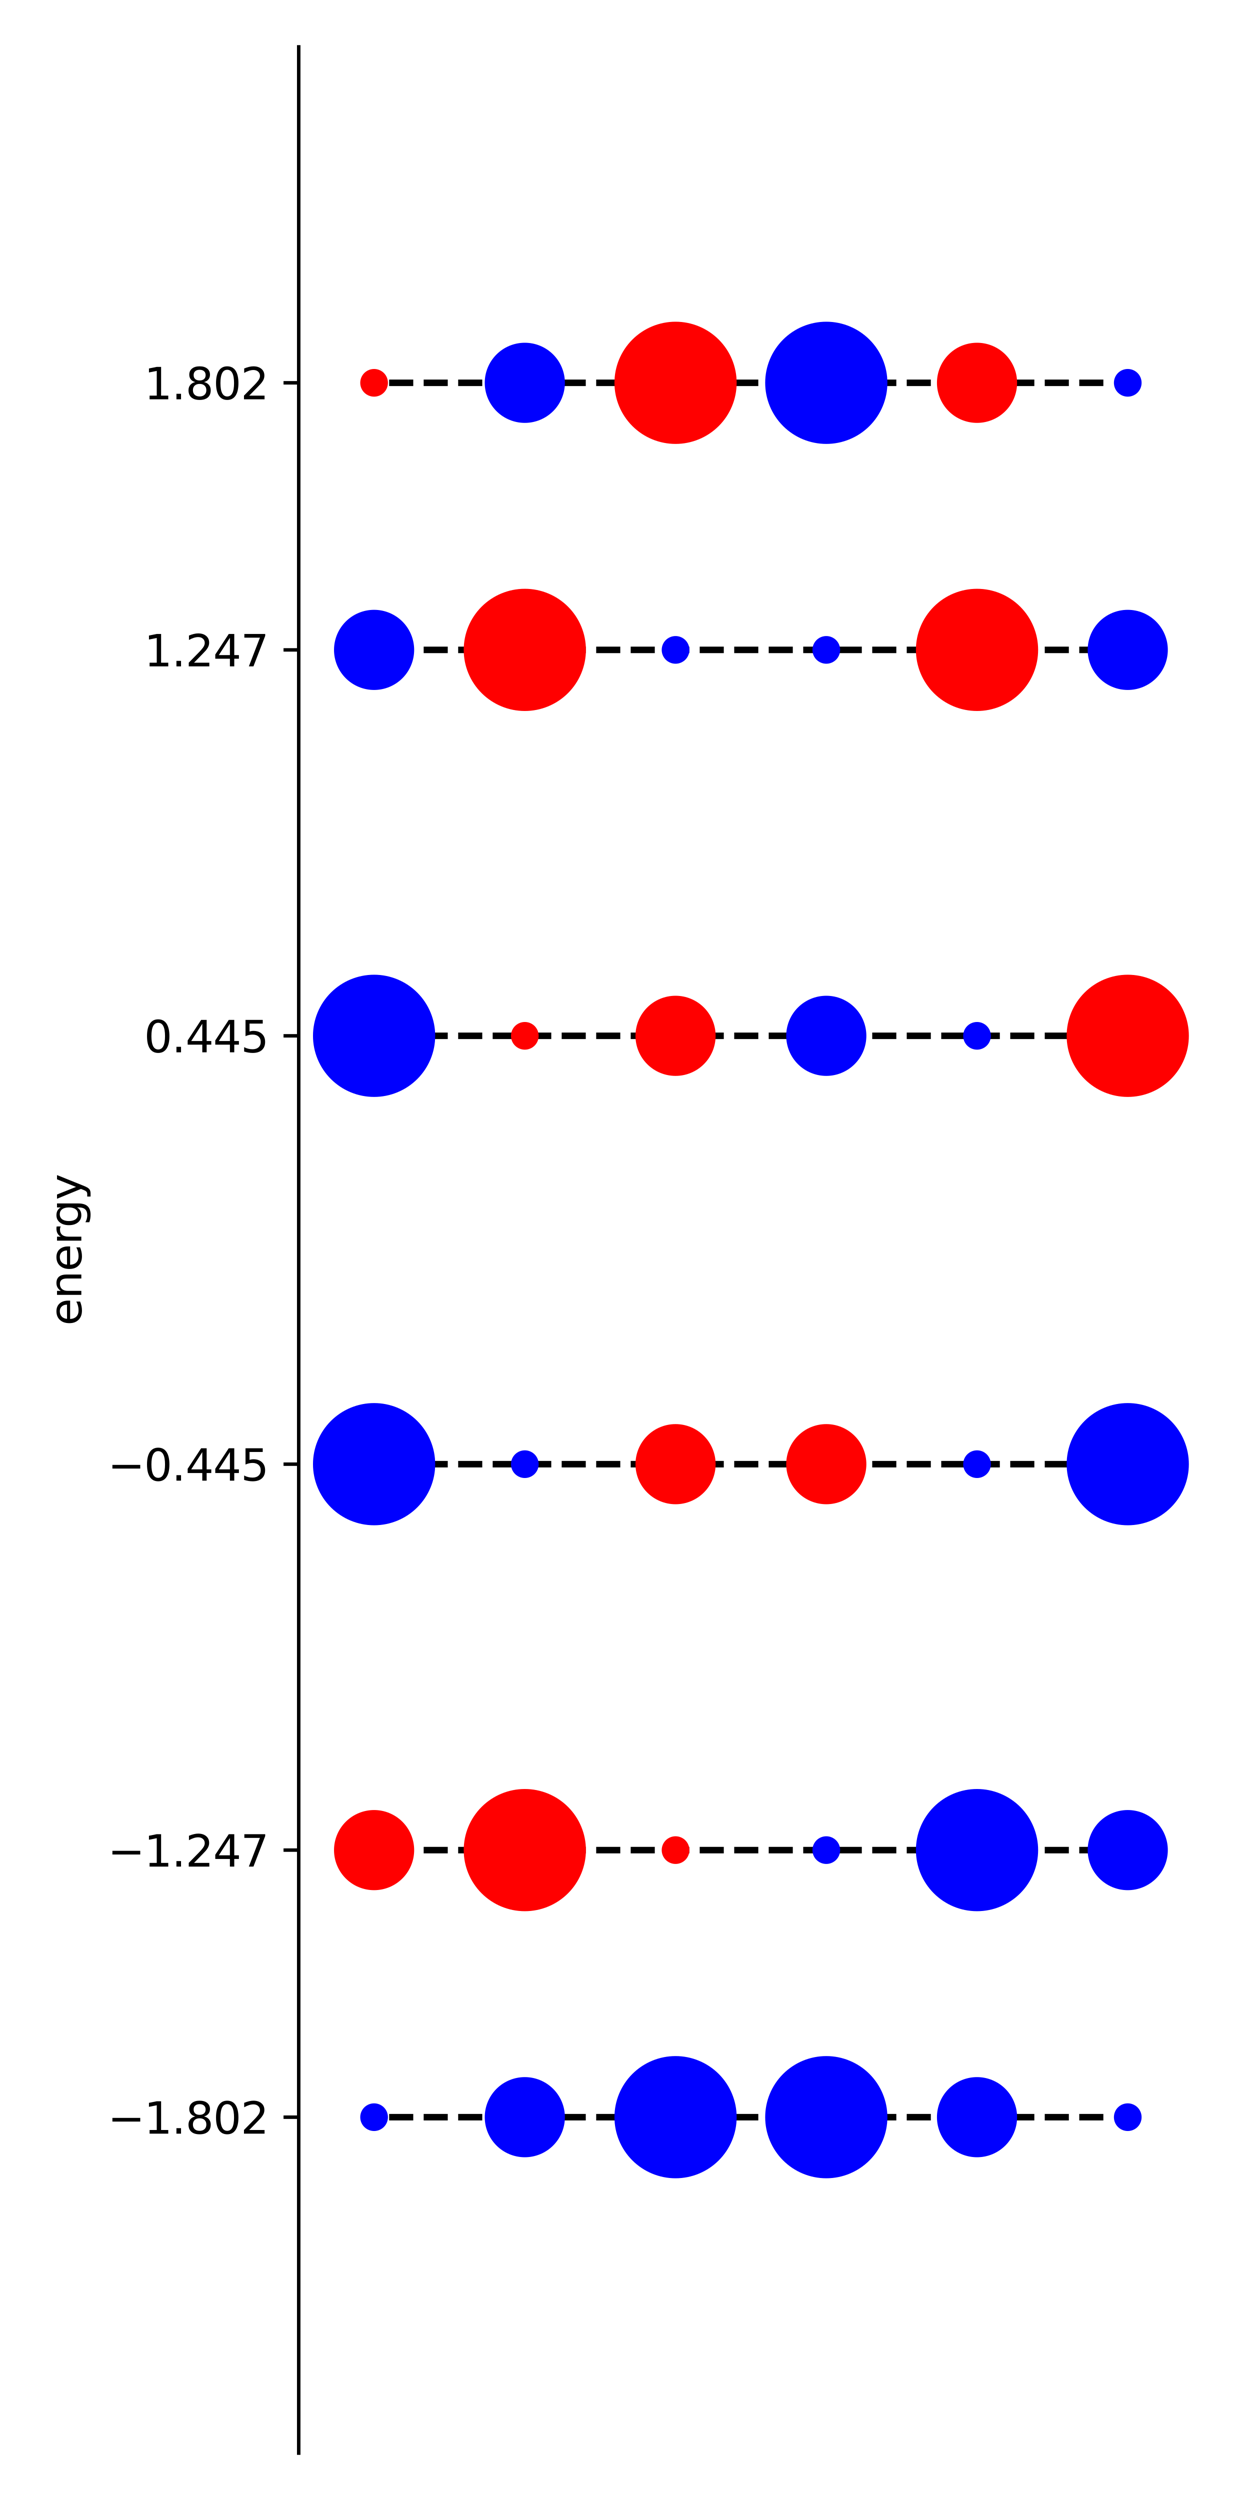 <?xml version="1.0" encoding="utf-8" standalone="no"?>
<!DOCTYPE svg PUBLIC "-//W3C//DTD SVG 1.1//EN"
  "http://www.w3.org/Graphics/SVG/1.1/DTD/svg11.dtd">
<svg xmlns:xlink="http://www.w3.org/1999/xlink" width="288pt" height="576pt" viewBox="0 0 288 576" xmlns="http://www.w3.org/2000/svg" version="1.1">
 <defs>
  <style type="text/css">*{stroke-linejoin: round; stroke-linecap: butt}</style>
 </defs>
 <g id="figure_1">
  <g id="patch_1">
   <path d="M 0 576 
L 288 576 
L 288 0 
L 0 0 
z
" style="fill: #ffffff"/>
  </g>
  <g id="axes_1">
   <g id="patch_2">
    <path d="M 68.825 565.2 
L 277.2 565.2 
L 277.2 10.8 
L 68.825 10.8 
z
" style="fill: #ffffff"/>
   </g>
   <g id="matplotlib.axis_1"/>
   <g id="matplotlib.axis_2">
    <g id="ytick_1">
     <g id="line2d_1">
      <defs>
       <path id="mfa5f007abc" d="M 0 0 
L -3.5 0 
" style="stroke: #000000; stroke-width: 0.8"/>
      </defs>
      <g>
       <use xlink:href="#mfa5f007abc" x="68.825" y="487.799" style="stroke: #000000; stroke-width: 0.8"/>
      </g>
     </g>
     <g id="text_1">
      <!-- −1.802 -->
      <g transform="translate(24.817 491.598) scale(0.1 -0.1)">
       <defs>
        <path id="DejaVuSans-2212" d="M 678 2272 
L 4684 2272 
L 4684 1741 
L 678 1741 
L 678 2272 
z
" transform="scale(0.016)"/>
        <path id="DejaVuSans-31" d="M 794 531 
L 1825 531 
L 1825 4091 
L 703 3866 
L 703 4441 
L 1819 4666 
L 2450 4666 
L 2450 531 
L 3481 531 
L 3481 0 
L 794 0 
L 794 531 
z
" transform="scale(0.016)"/>
        <path id="DejaVuSans-2e" d="M 684 794 
L 1344 794 
L 1344 0 
L 684 0 
L 684 794 
z
" transform="scale(0.016)"/>
        <path id="DejaVuSans-38" d="M 2034 2216 
Q 1584 2216 1326 1975 
Q 1069 1734 1069 1313 
Q 1069 891 1326 650 
Q 1584 409 2034 409 
Q 2484 409 2743 651 
Q 3003 894 3003 1313 
Q 3003 1734 2745 1975 
Q 2488 2216 2034 2216 
z
M 1403 2484 
Q 997 2584 770 2862 
Q 544 3141 544 3541 
Q 544 4100 942 4425 
Q 1341 4750 2034 4750 
Q 2731 4750 3128 4425 
Q 3525 4100 3525 3541 
Q 3525 3141 3298 2862 
Q 3072 2584 2669 2484 
Q 3125 2378 3379 2068 
Q 3634 1759 3634 1313 
Q 3634 634 3220 271 
Q 2806 -91 2034 -91 
Q 1263 -91 848 271 
Q 434 634 434 1313 
Q 434 1759 690 2068 
Q 947 2378 1403 2484 
z
M 1172 3481 
Q 1172 3119 1398 2916 
Q 1625 2713 2034 2713 
Q 2441 2713 2670 2916 
Q 2900 3119 2900 3481 
Q 2900 3844 2670 4047 
Q 2441 4250 2034 4250 
Q 1625 4250 1398 4047 
Q 1172 3844 1172 3481 
z
" transform="scale(0.016)"/>
        <path id="DejaVuSans-30" d="M 2034 4250 
Q 1547 4250 1301 3770 
Q 1056 3291 1056 2328 
Q 1056 1369 1301 889 
Q 1547 409 2034 409 
Q 2525 409 2770 889 
Q 3016 1369 3016 2328 
Q 3016 3291 2770 3770 
Q 2525 4250 2034 4250 
z
M 2034 4750 
Q 2819 4750 3233 4129 
Q 3647 3509 3647 2328 
Q 3647 1150 3233 529 
Q 2819 -91 2034 -91 
Q 1250 -91 836 529 
Q 422 1150 422 2328 
Q 422 3509 836 4129 
Q 1250 4750 2034 4750 
z
" transform="scale(0.016)"/>
        <path id="DejaVuSans-32" d="M 1228 531 
L 3431 531 
L 3431 0 
L 469 0 
L 469 531 
Q 828 903 1448 1529 
Q 2069 2156 2228 2338 
Q 2531 2678 2651 2914 
Q 2772 3150 2772 3378 
Q 2772 3750 2511 3984 
Q 2250 4219 1831 4219 
Q 1534 4219 1204 4116 
Q 875 4013 500 3803 
L 500 4441 
Q 881 4594 1212 4672 
Q 1544 4750 1819 4750 
Q 2544 4750 2975 4387 
Q 3406 4025 3406 3419 
Q 3406 3131 3298 2873 
Q 3191 2616 2906 2266 
Q 2828 2175 2409 1742 
Q 1991 1309 1228 531 
z
" transform="scale(0.016)"/>
       </defs>
       <use xlink:href="#DejaVuSans-2212"/>
       <use xlink:href="#DejaVuSans-31" x="83.789"/>
       <use xlink:href="#DejaVuSans-2e" x="147.412"/>
       <use xlink:href="#DejaVuSans-38" x="179.199"/>
       <use xlink:href="#DejaVuSans-30" x="242.822"/>
       <use xlink:href="#DejaVuSans-32" x="306.445"/>
      </g>
     </g>
    </g>
    <g id="ytick_2">
     <g id="line2d_2">
      <g>
       <use xlink:href="#mfa5f007abc" x="68.825" y="426.265" style="stroke: #000000; stroke-width: 0.8"/>
      </g>
     </g>
     <g id="text_2">
      <!-- −1.247 -->
      <g transform="translate(24.817 430.064) scale(0.1 -0.1)">
       <defs>
        <path id="DejaVuSans-34" d="M 2419 4116 
L 825 1625 
L 2419 1625 
L 2419 4116 
z
M 2253 4666 
L 3047 4666 
L 3047 1625 
L 3713 1625 
L 3713 1100 
L 3047 1100 
L 3047 0 
L 2419 0 
L 2419 1100 
L 313 1100 
L 313 1709 
L 2253 4666 
z
" transform="scale(0.016)"/>
        <path id="DejaVuSans-37" d="M 525 4666 
L 3525 4666 
L 3525 4397 
L 1831 0 
L 1172 0 
L 2766 4134 
L 525 4134 
L 525 4666 
z
" transform="scale(0.016)"/>
       </defs>
       <use xlink:href="#DejaVuSans-2212"/>
       <use xlink:href="#DejaVuSans-31" x="83.789"/>
       <use xlink:href="#DejaVuSans-2e" x="147.412"/>
       <use xlink:href="#DejaVuSans-32" x="179.199"/>
       <use xlink:href="#DejaVuSans-34" x="242.822"/>
       <use xlink:href="#DejaVuSans-37" x="306.445"/>
      </g>
     </g>
    </g>
    <g id="ytick_3">
     <g id="line2d_3">
      <g>
       <use xlink:href="#mfa5f007abc" x="68.825" y="337.346" style="stroke: #000000; stroke-width: 0.8"/>
      </g>
     </g>
     <g id="text_3">
      <!-- −0.445 -->
      <g transform="translate(24.817 341.145) scale(0.1 -0.1)">
       <defs>
        <path id="DejaVuSans-35" d="M 691 4666 
L 3169 4666 
L 3169 4134 
L 1269 4134 
L 1269 2991 
Q 1406 3038 1543 3061 
Q 1681 3084 1819 3084 
Q 2600 3084 3056 2656 
Q 3513 2228 3513 1497 
Q 3513 744 3044 326 
Q 2575 -91 1722 -91 
Q 1428 -91 1123 -41 
Q 819 9 494 109 
L 494 744 
Q 775 591 1075 516 
Q 1375 441 1709 441 
Q 2250 441 2565 725 
Q 2881 1009 2881 1497 
Q 2881 1984 2565 2268 
Q 2250 2553 1709 2553 
Q 1456 2553 1204 2497 
Q 953 2441 691 2322 
L 691 4666 
z
" transform="scale(0.016)"/>
       </defs>
       <use xlink:href="#DejaVuSans-2212"/>
       <use xlink:href="#DejaVuSans-30" x="83.789"/>
       <use xlink:href="#DejaVuSans-2e" x="147.412"/>
       <use xlink:href="#DejaVuSans-34" x="179.199"/>
       <use xlink:href="#DejaVuSans-34" x="242.822"/>
       <use xlink:href="#DejaVuSans-35" x="306.445"/>
      </g>
     </g>
    </g>
    <g id="ytick_4">
     <g id="line2d_4">
      <g>
       <use xlink:href="#mfa5f007abc" x="68.825" y="238.654" style="stroke: #000000; stroke-width: 0.8"/>
      </g>
     </g>
     <g id="text_4">
      <!-- 0.445 -->
      <g transform="translate(33.197 242.453) scale(0.1 -0.1)">
       <use xlink:href="#DejaVuSans-30"/>
       <use xlink:href="#DejaVuSans-2e" x="63.623"/>
       <use xlink:href="#DejaVuSans-34" x="95.41"/>
       <use xlink:href="#DejaVuSans-34" x="159.033"/>
       <use xlink:href="#DejaVuSans-35" x="222.656"/>
      </g>
     </g>
    </g>
    <g id="ytick_5">
     <g id="line2d_5">
      <g>
       <use xlink:href="#mfa5f007abc" x="68.825" y="149.735" style="stroke: #000000; stroke-width: 0.8"/>
      </g>
     </g>
     <g id="text_5">
      <!-- 1.247 -->
      <g transform="translate(33.197 153.534) scale(0.1 -0.1)">
       <use xlink:href="#DejaVuSans-31"/>
       <use xlink:href="#DejaVuSans-2e" x="63.623"/>
       <use xlink:href="#DejaVuSans-32" x="95.41"/>
       <use xlink:href="#DejaVuSans-34" x="159.033"/>
       <use xlink:href="#DejaVuSans-37" x="222.656"/>
      </g>
     </g>
    </g>
    <g id="ytick_6">
     <g id="line2d_6">
      <g>
       <use xlink:href="#mfa5f007abc" x="68.825" y="88.201" style="stroke: #000000; stroke-width: 0.8"/>
      </g>
     </g>
     <g id="text_6">
      <!-- 1.802 -->
      <g transform="translate(33.197 92) scale(0.1 -0.1)">
       <use xlink:href="#DejaVuSans-31"/>
       <use xlink:href="#DejaVuSans-2e" x="63.623"/>
       <use xlink:href="#DejaVuSans-38" x="95.41"/>
       <use xlink:href="#DejaVuSans-30" x="159.033"/>
       <use xlink:href="#DejaVuSans-32" x="222.656"/>
      </g>
     </g>
    </g>
    <g id="text_7">
     <!-- energy -->
     <g transform="translate(18.738 305.423) rotate(-90) scale(0.1 -0.1)">
      <defs>
       <path id="DejaVuSans-65" d="M 3597 1894 
L 3597 1613 
L 953 1613 
Q 991 1019 1311 708 
Q 1631 397 2203 397 
Q 2534 397 2845 478 
Q 3156 559 3463 722 
L 3463 178 
Q 3153 47 2828 -22 
Q 2503 -91 2169 -91 
Q 1331 -91 842 396 
Q 353 884 353 1716 
Q 353 2575 817 3079 
Q 1281 3584 2069 3584 
Q 2775 3584 3186 3129 
Q 3597 2675 3597 1894 
z
M 3022 2063 
Q 3016 2534 2758 2815 
Q 2500 3097 2075 3097 
Q 1594 3097 1305 2825 
Q 1016 2553 972 2059 
L 3022 2063 
z
" transform="scale(0.016)"/>
       <path id="DejaVuSans-6e" d="M 3513 2113 
L 3513 0 
L 2938 0 
L 2938 2094 
Q 2938 2591 2744 2837 
Q 2550 3084 2163 3084 
Q 1697 3084 1428 2787 
Q 1159 2491 1159 1978 
L 1159 0 
L 581 0 
L 581 3500 
L 1159 3500 
L 1159 2956 
Q 1366 3272 1645 3428 
Q 1925 3584 2291 3584 
Q 2894 3584 3203 3211 
Q 3513 2838 3513 2113 
z
" transform="scale(0.016)"/>
       <path id="DejaVuSans-72" d="M 2631 2963 
Q 2534 3019 2420 3045 
Q 2306 3072 2169 3072 
Q 1681 3072 1420 2755 
Q 1159 2438 1159 1844 
L 1159 0 
L 581 0 
L 581 3500 
L 1159 3500 
L 1159 2956 
Q 1341 3275 1631 3429 
Q 1922 3584 2338 3584 
Q 2397 3584 2469 3576 
Q 2541 3569 2628 3553 
L 2631 2963 
z
" transform="scale(0.016)"/>
       <path id="DejaVuSans-67" d="M 2906 1791 
Q 2906 2416 2648 2759 
Q 2391 3103 1925 3103 
Q 1463 3103 1205 2759 
Q 947 2416 947 1791 
Q 947 1169 1205 825 
Q 1463 481 1925 481 
Q 2391 481 2648 825 
Q 2906 1169 2906 1791 
z
M 3481 434 
Q 3481 -459 3084 -895 
Q 2688 -1331 1869 -1331 
Q 1566 -1331 1297 -1286 
Q 1028 -1241 775 -1147 
L 775 -588 
Q 1028 -725 1275 -790 
Q 1522 -856 1778 -856 
Q 2344 -856 2625 -561 
Q 2906 -266 2906 331 
L 2906 616 
Q 2728 306 2450 153 
Q 2172 0 1784 0 
Q 1141 0 747 490 
Q 353 981 353 1791 
Q 353 2603 747 3093 
Q 1141 3584 1784 3584 
Q 2172 3584 2450 3431 
Q 2728 3278 2906 2969 
L 2906 3500 
L 3481 3500 
L 3481 434 
z
" transform="scale(0.016)"/>
       <path id="DejaVuSans-79" d="M 2059 -325 
Q 1816 -950 1584 -1140 
Q 1353 -1331 966 -1331 
L 506 -1331 
L 506 -850 
L 844 -850 
Q 1081 -850 1212 -737 
Q 1344 -625 1503 -206 
L 1606 56 
L 191 3500 
L 800 3500 
L 1894 763 
L 2988 3500 
L 3597 3500 
L 2059 -325 
z
" transform="scale(0.016)"/>
      </defs>
      <use xlink:href="#DejaVuSans-65"/>
      <use xlink:href="#DejaVuSans-6e" x="61.523"/>
      <use xlink:href="#DejaVuSans-65" x="124.902"/>
      <use xlink:href="#DejaVuSans-72" x="186.426"/>
      <use xlink:href="#DejaVuSans-67" x="225.789"/>
      <use xlink:href="#DejaVuSans-79" x="289.266"/>
     </g>
    </g>
   </g>
   <g id="line2d_7">
    <path d="M 89.662 487.799 
L 256.363 487.799 
" clip-path="url(#p591cbd4465)" style="fill: none; stroke-dasharray: 5.55,2.4; stroke-dashoffset: 0; stroke: #000000; stroke-width: 1.5"/>
   </g>
   <g id="line2d_8">
    <defs>
     <path id="mc1fdfacc44" d="M 0 2.689 
C 0.713 2.689 1.397 2.406 1.902 1.902 
C 2.406 1.397 2.689 0.713 2.689 0 
C 2.689 -0.713 2.406 -1.397 1.902 -1.902 
C 1.397 -2.406 0.713 -2.689 0 -2.689 
C -0.713 -2.689 -1.397 -2.406 -1.902 -1.902 
C -2.406 -1.397 -2.689 -0.713 -2.689 0 
C -2.689 0.713 -2.406 1.397 -1.902 1.902 
C -1.397 2.406 -0.713 2.689 0 2.689 
z
" style="stroke: #0000ff"/>
    </defs>
    <g clip-path="url(#p591cbd4465)">
     <use xlink:href="#mc1fdfacc44" x="86.19" y="487.799" style="fill: #0000ff; stroke: #0000ff"/>
    </g>
   </g>
   <g id="line2d_9">
    <defs>
     <path id="ma4d80f5445" d="M 0 8.732 
C 2.316 8.732 4.537 7.812 6.175 6.175 
C 7.812 4.537 8.732 2.316 8.732 0 
C 8.732 -2.316 7.812 -4.537 6.175 -6.175 
C 4.537 -7.812 2.316 -8.732 0 -8.732 
C -2.316 -8.732 -4.537 -7.812 -6.175 -6.175 
C -7.812 -4.537 -8.732 -2.316 -8.732 0 
C -8.732 2.316 -7.812 4.537 -6.175 6.175 
C -4.537 7.812 -2.316 8.732 0 8.732 
z
" style="stroke: #0000ff"/>
    </defs>
    <g clip-path="url(#p591cbd4465)">
     <use xlink:href="#ma4d80f5445" x="120.919" y="487.799" style="fill: #0000ff; stroke: #0000ff"/>
    </g>
   </g>
   <g id="line2d_10">
    <defs>
     <path id="me1cf21091c" d="M 0 13.578 
C 3.601 13.578 7.055 12.148 9.601 9.601 
C 12.148 7.055 13.578 3.601 13.578 0 
C 13.578 -3.601 12.148 -7.055 9.601 -9.601 
C 7.055 -12.148 3.601 -13.578 0 -13.578 
C -3.601 -13.578 -7.055 -12.148 -9.601 -9.601 
C -12.148 -7.055 -13.578 -3.601 -13.578 0 
C -13.578 3.601 -12.148 7.055 -9.601 9.601 
C -7.055 12.148 -3.601 13.578 0 13.578 
z
" style="stroke: #0000ff"/>
    </defs>
    <g clip-path="url(#p591cbd4465)">
     <use xlink:href="#me1cf21091c" x="155.648" y="487.799" style="fill: #0000ff; stroke: #0000ff"/>
    </g>
   </g>
   <g id="line2d_11">
    <g clip-path="url(#p591cbd4465)">
     <use xlink:href="#me1cf21091c" x="190.377" y="487.799" style="fill: #0000ff; stroke: #0000ff"/>
    </g>
   </g>
   <g id="line2d_12">
    <g clip-path="url(#p591cbd4465)">
     <use xlink:href="#ma4d80f5445" x="225.106" y="487.799" style="fill: #0000ff; stroke: #0000ff"/>
    </g>
   </g>
   <g id="line2d_13">
    <g clip-path="url(#p591cbd4465)">
     <use xlink:href="#mc1fdfacc44" x="259.835" y="487.799" style="fill: #0000ff; stroke: #0000ff"/>
    </g>
   </g>
   <g id="line2d_14">
    <path d="M 89.662 426.265 
L 256.363 426.265 
" clip-path="url(#p591cbd4465)" style="fill: none; stroke-dasharray: 5.55,2.4; stroke-dashoffset: 0; stroke: #000000; stroke-width: 1.5"/>
   </g>
   <g id="line2d_15">
    <defs>
     <path id="m3f98d75f21" d="M 0 8.732 
C 2.316 8.732 4.537 7.812 6.175 6.175 
C 7.812 4.537 8.732 2.316 8.732 0 
C 8.732 -2.316 7.812 -4.537 6.175 -6.175 
C 4.537 -7.812 2.316 -8.732 0 -8.732 
C -2.316 -8.732 -4.537 -7.812 -6.175 -6.175 
C -7.812 -4.537 -8.732 -2.316 -8.732 0 
C -8.732 2.316 -7.812 4.537 -6.175 6.175 
C -4.537 7.812 -2.316 8.732 0 8.732 
z
" style="stroke: #ff0000"/>
    </defs>
    <g clip-path="url(#p591cbd4465)">
     <use xlink:href="#m3f98d75f21" x="86.19" y="426.265" style="fill: #ff0000; stroke: #ff0000"/>
    </g>
   </g>
   <g id="line2d_16">
    <defs>
     <path id="mb57f81ebeb" d="M 0 13.578 
C 3.601 13.578 7.055 12.148 9.601 9.601 
C 12.148 7.055 13.578 3.601 13.578 0 
C 13.578 -3.601 12.148 -7.055 9.601 -9.601 
C 7.055 -12.148 3.601 -13.578 0 -13.578 
C -3.601 -13.578 -7.055 -12.148 -9.601 -9.601 
C -12.148 -7.055 -13.578 -3.601 -13.578 0 
C -13.578 3.601 -12.148 7.055 -9.601 9.601 
C -7.055 12.148 -3.601 13.578 0 13.578 
z
" style="stroke: #ff0000"/>
    </defs>
    <g clip-path="url(#p591cbd4465)">
     <use xlink:href="#mb57f81ebeb" x="120.919" y="426.265" style="fill: #ff0000; stroke: #ff0000"/>
    </g>
   </g>
   <g id="line2d_17">
    <defs>
     <path id="m7f68b2f152" d="M 0 2.689 
C 0.713 2.689 1.397 2.406 1.902 1.902 
C 2.406 1.397 2.689 0.713 2.689 0 
C 2.689 -0.713 2.406 -1.397 1.902 -1.902 
C 1.397 -2.406 0.713 -2.689 0 -2.689 
C -0.713 -2.689 -1.397 -2.406 -1.902 -1.902 
C -2.406 -1.397 -2.689 -0.713 -2.689 0 
C -2.689 0.713 -2.406 1.397 -1.902 1.902 
C -1.397 2.406 -0.713 2.689 0 2.689 
z
" style="stroke: #ff0000"/>
    </defs>
    <g clip-path="url(#p591cbd4465)">
     <use xlink:href="#m7f68b2f152" x="155.648" y="426.265" style="fill: #ff0000; stroke: #ff0000"/>
    </g>
   </g>
   <g id="line2d_18">
    <g clip-path="url(#p591cbd4465)">
     <use xlink:href="#mc1fdfacc44" x="190.377" y="426.265" style="fill: #0000ff; stroke: #0000ff"/>
    </g>
   </g>
   <g id="line2d_19">
    <g clip-path="url(#p591cbd4465)">
     <use xlink:href="#me1cf21091c" x="225.106" y="426.265" style="fill: #0000ff; stroke: #0000ff"/>
    </g>
   </g>
   <g id="line2d_20">
    <g clip-path="url(#p591cbd4465)">
     <use xlink:href="#ma4d80f5445" x="259.835" y="426.265" style="fill: #0000ff; stroke: #0000ff"/>
    </g>
   </g>
   <g id="line2d_21">
    <path d="M 89.662 337.346 
L 256.363 337.346 
" clip-path="url(#p591cbd4465)" style="fill: none; stroke-dasharray: 5.55,2.4; stroke-dashoffset: 0; stroke: #000000; stroke-width: 1.5"/>
   </g>
   <g id="line2d_22">
    <g clip-path="url(#p591cbd4465)">
     <use xlink:href="#me1cf21091c" x="86.19" y="337.346" style="fill: #0000ff; stroke: #0000ff"/>
    </g>
   </g>
   <g id="line2d_23">
    <g clip-path="url(#p591cbd4465)">
     <use xlink:href="#mc1fdfacc44" x="120.919" y="337.346" style="fill: #0000ff; stroke: #0000ff"/>
    </g>
   </g>
   <g id="line2d_24">
    <g clip-path="url(#p591cbd4465)">
     <use xlink:href="#m3f98d75f21" x="155.648" y="337.346" style="fill: #ff0000; stroke: #ff0000"/>
    </g>
   </g>
   <g id="line2d_25">
    <g clip-path="url(#p591cbd4465)">
     <use xlink:href="#m3f98d75f21" x="190.377" y="337.346" style="fill: #ff0000; stroke: #ff0000"/>
    </g>
   </g>
   <g id="line2d_26">
    <g clip-path="url(#p591cbd4465)">
     <use xlink:href="#mc1fdfacc44" x="225.106" y="337.346" style="fill: #0000ff; stroke: #0000ff"/>
    </g>
   </g>
   <g id="line2d_27">
    <g clip-path="url(#p591cbd4465)">
     <use xlink:href="#me1cf21091c" x="259.835" y="337.346" style="fill: #0000ff; stroke: #0000ff"/>
    </g>
   </g>
   <g id="line2d_28">
    <path d="M 89.662 238.654 
L 256.363 238.654 
" clip-path="url(#p591cbd4465)" style="fill: none; stroke-dasharray: 5.55,2.4; stroke-dashoffset: 0; stroke: #000000; stroke-width: 1.5"/>
   </g>
   <g id="line2d_29">
    <g clip-path="url(#p591cbd4465)">
     <use xlink:href="#me1cf21091c" x="86.19" y="238.654" style="fill: #0000ff; stroke: #0000ff"/>
    </g>
   </g>
   <g id="line2d_30">
    <g clip-path="url(#p591cbd4465)">
     <use xlink:href="#m7f68b2f152" x="120.919" y="238.654" style="fill: #ff0000; stroke: #ff0000"/>
    </g>
   </g>
   <g id="line2d_31">
    <g clip-path="url(#p591cbd4465)">
     <use xlink:href="#m3f98d75f21" x="155.648" y="238.654" style="fill: #ff0000; stroke: #ff0000"/>
    </g>
   </g>
   <g id="line2d_32">
    <g clip-path="url(#p591cbd4465)">
     <use xlink:href="#ma4d80f5445" x="190.377" y="238.654" style="fill: #0000ff; stroke: #0000ff"/>
    </g>
   </g>
   <g id="line2d_33">
    <g clip-path="url(#p591cbd4465)">
     <use xlink:href="#mc1fdfacc44" x="225.106" y="238.654" style="fill: #0000ff; stroke: #0000ff"/>
    </g>
   </g>
   <g id="line2d_34">
    <g clip-path="url(#p591cbd4465)">
     <use xlink:href="#mb57f81ebeb" x="259.835" y="238.654" style="fill: #ff0000; stroke: #ff0000"/>
    </g>
   </g>
   <g id="line2d_35">
    <path d="M 89.662 149.735 
L 256.363 149.735 
" clip-path="url(#p591cbd4465)" style="fill: none; stroke-dasharray: 5.55,2.4; stroke-dashoffset: 0; stroke: #000000; stroke-width: 1.5"/>
   </g>
   <g id="line2d_36">
    <g clip-path="url(#p591cbd4465)">
     <use xlink:href="#ma4d80f5445" x="86.19" y="149.735" style="fill: #0000ff; stroke: #0000ff"/>
    </g>
   </g>
   <g id="line2d_37">
    <g clip-path="url(#p591cbd4465)">
     <use xlink:href="#mb57f81ebeb" x="120.919" y="149.735" style="fill: #ff0000; stroke: #ff0000"/>
    </g>
   </g>
   <g id="line2d_38">
    <g clip-path="url(#p591cbd4465)">
     <use xlink:href="#mc1fdfacc44" x="155.648" y="149.735" style="fill: #0000ff; stroke: #0000ff"/>
    </g>
   </g>
   <g id="line2d_39">
    <g clip-path="url(#p591cbd4465)">
     <use xlink:href="#mc1fdfacc44" x="190.377" y="149.735" style="fill: #0000ff; stroke: #0000ff"/>
    </g>
   </g>
   <g id="line2d_40">
    <g clip-path="url(#p591cbd4465)">
     <use xlink:href="#mb57f81ebeb" x="225.106" y="149.735" style="fill: #ff0000; stroke: #ff0000"/>
    </g>
   </g>
   <g id="line2d_41">
    <g clip-path="url(#p591cbd4465)">
     <use xlink:href="#ma4d80f5445" x="259.835" y="149.735" style="fill: #0000ff; stroke: #0000ff"/>
    </g>
   </g>
   <g id="line2d_42">
    <path d="M 89.662 88.201 
L 256.363 88.201 
" clip-path="url(#p591cbd4465)" style="fill: none; stroke-dasharray: 5.55,2.4; stroke-dashoffset: 0; stroke: #000000; stroke-width: 1.5"/>
   </g>
   <g id="line2d_43">
    <g clip-path="url(#p591cbd4465)">
     <use xlink:href="#m7f68b2f152" x="86.19" y="88.201" style="fill: #ff0000; stroke: #ff0000"/>
    </g>
   </g>
   <g id="line2d_44">
    <g clip-path="url(#p591cbd4465)">
     <use xlink:href="#ma4d80f5445" x="120.919" y="88.201" style="fill: #0000ff; stroke: #0000ff"/>
    </g>
   </g>
   <g id="line2d_45">
    <g clip-path="url(#p591cbd4465)">
     <use xlink:href="#mb57f81ebeb" x="155.648" y="88.201" style="fill: #ff0000; stroke: #ff0000"/>
    </g>
   </g>
   <g id="line2d_46">
    <g clip-path="url(#p591cbd4465)">
     <use xlink:href="#me1cf21091c" x="190.377" y="88.201" style="fill: #0000ff; stroke: #0000ff"/>
    </g>
   </g>
   <g id="line2d_47">
    <g clip-path="url(#p591cbd4465)">
     <use xlink:href="#m3f98d75f21" x="225.106" y="88.201" style="fill: #ff0000; stroke: #ff0000"/>
    </g>
   </g>
   <g id="line2d_48">
    <g clip-path="url(#p591cbd4465)">
     <use xlink:href="#mc1fdfacc44" x="259.835" y="88.201" style="fill: #0000ff; stroke: #0000ff"/>
    </g>
   </g>
   <g id="patch_3">
    <path d="M 68.825 565.2 
L 68.825 10.8 
" style="fill: none; stroke: #000000; stroke-width: 0.8; stroke-linejoin: miter; stroke-linecap: square"/>
   </g>
   <g id="patch_4">
    <path d="M 277.2 565.2 
L 277.2 10.8 
" style="fill: none"/>
   </g>
   <g id="patch_5">
    <path d="M 68.825 565.2 
L 277.2 565.2 
" style="fill: none"/>
   </g>
   <g id="patch_6">
    <path d="M 68.825 10.8 
L 277.2 10.8 
" style="fill: none"/>
   </g>
  </g>
 </g>
 <defs>
  <clipPath id="p591cbd4465">
   <rect x="68.825" y="10.8" width="208.375" height="554.4"/>
  </clipPath>
 </defs>
</svg>
